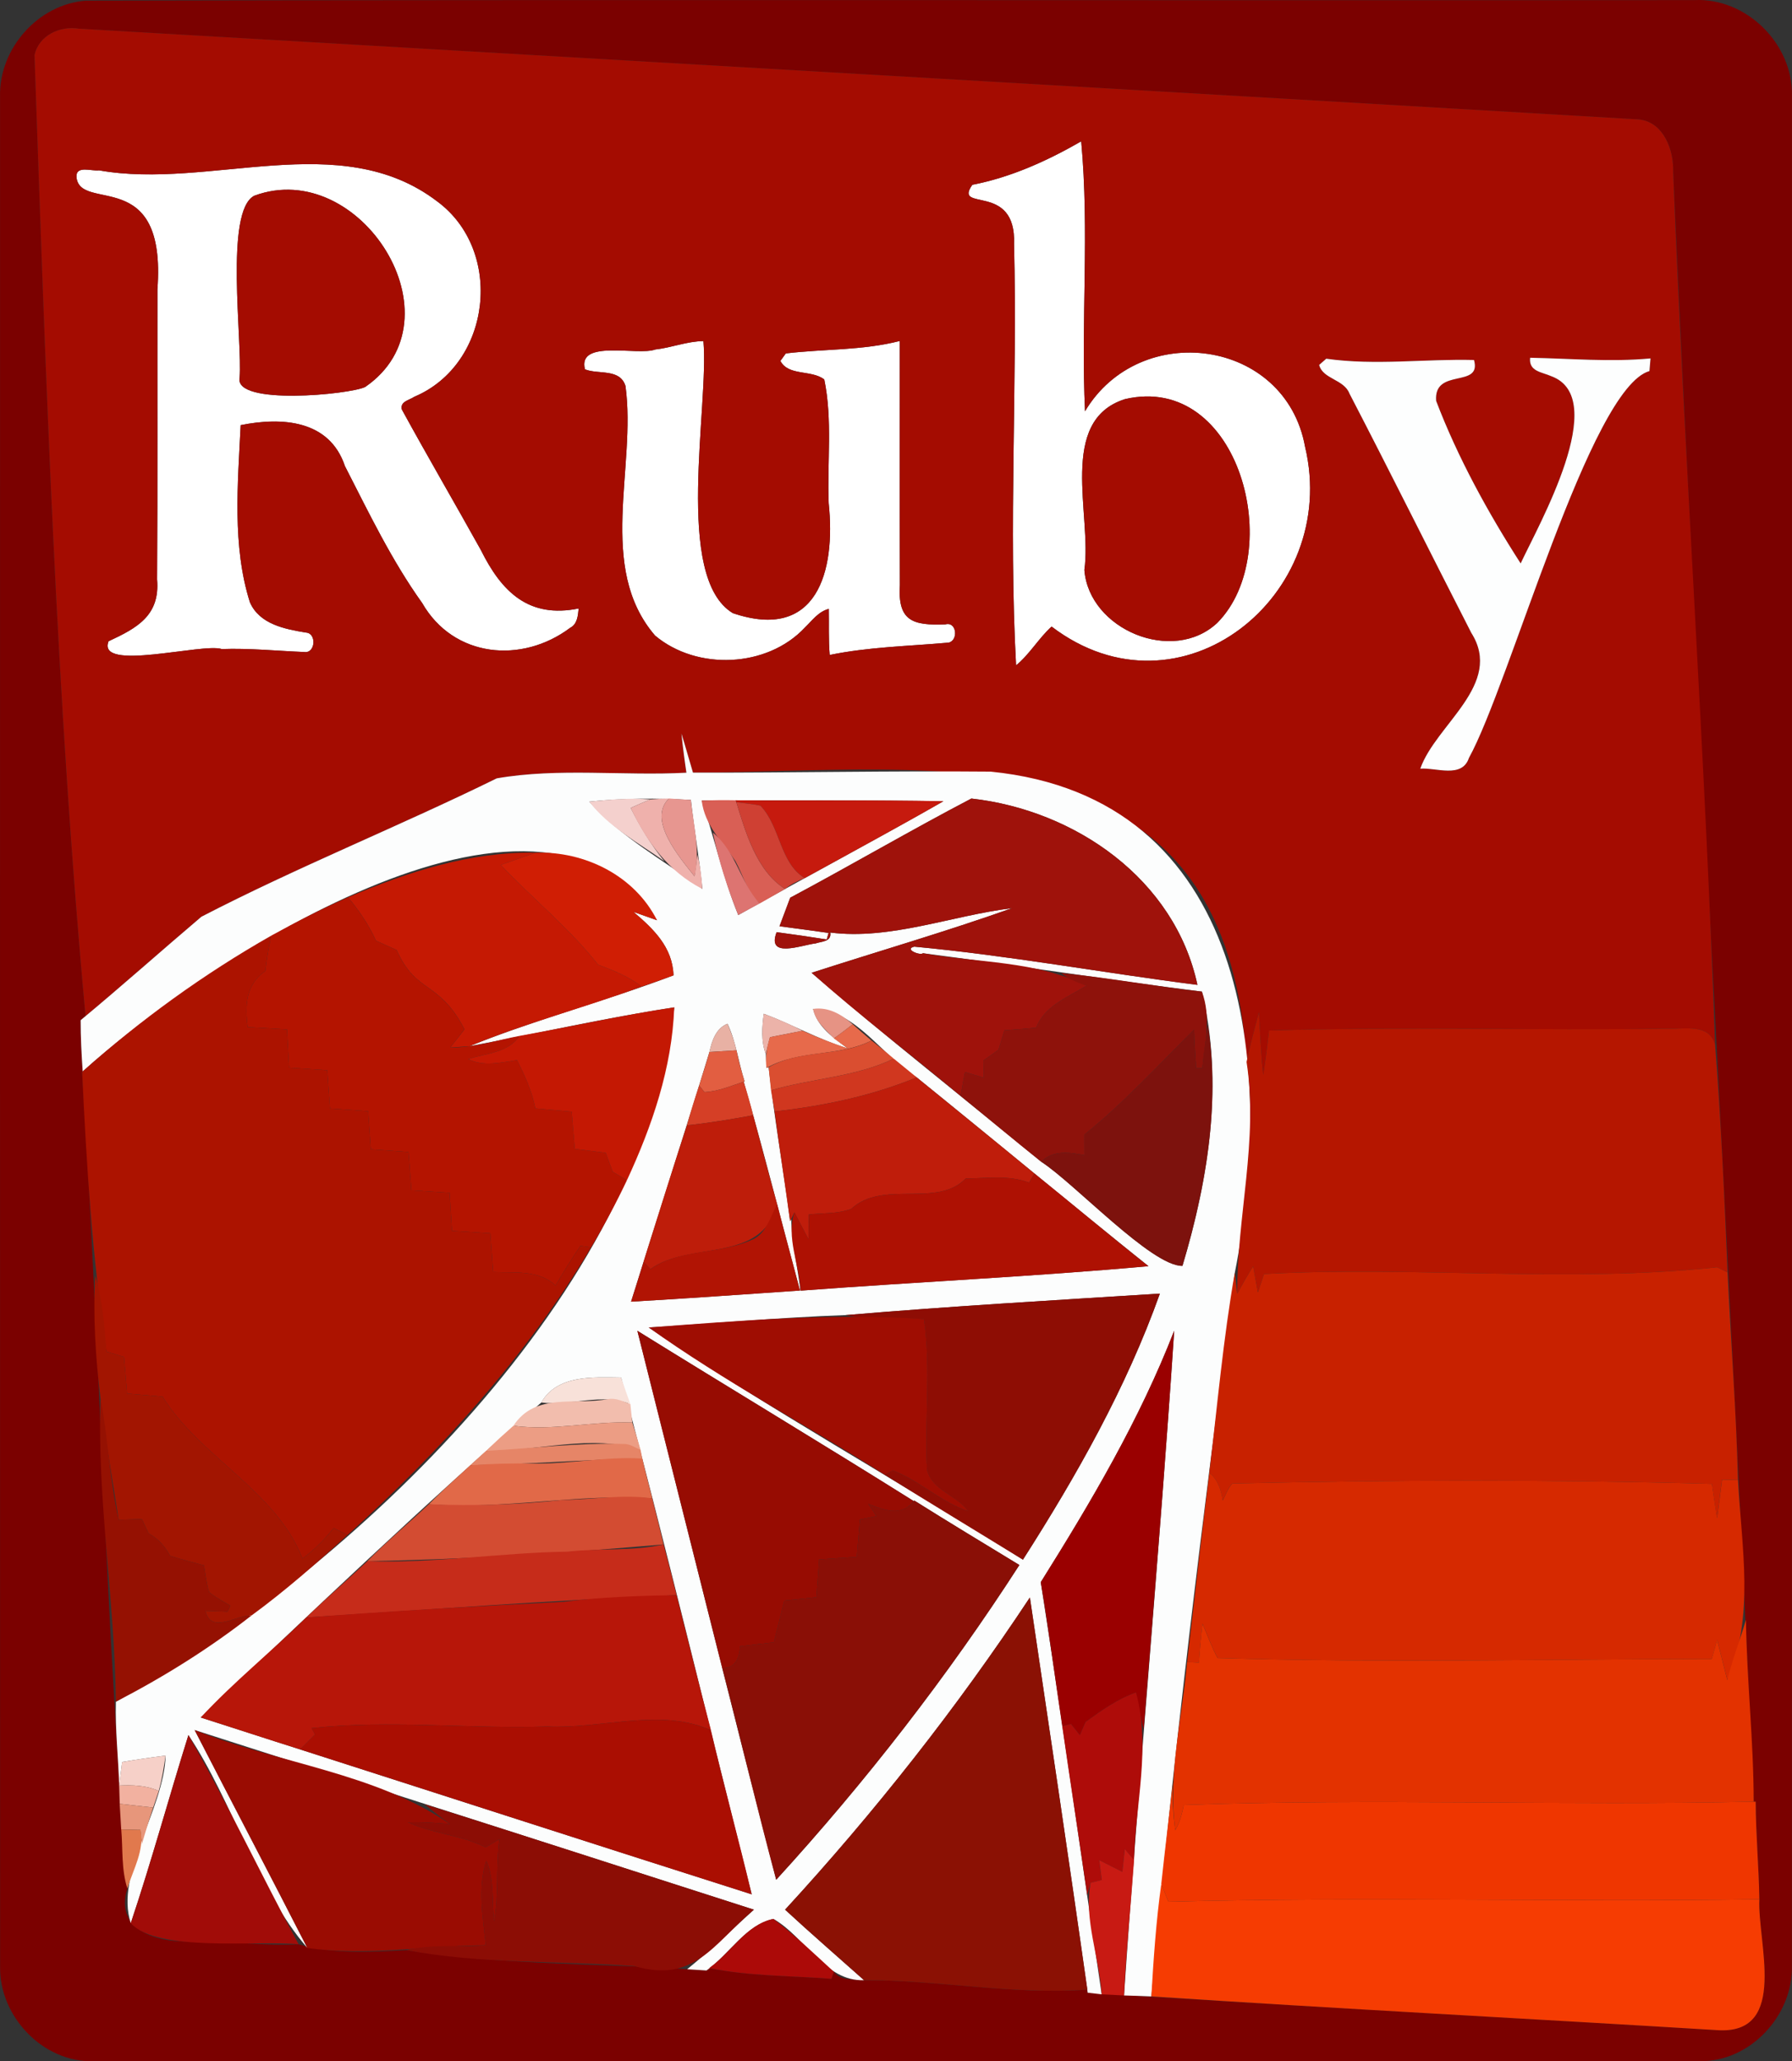<?xml version="1.0" encoding="UTF-8"?>
<svg id="Layer_2" data-name="Layer 2" xmlns="http://www.w3.org/2000/svg" viewBox="0 0 351.74 404.41">
  <rect x="0" y="0" width="351.74" height="404.41" fill="#333333" stroke="none"/>
  <g id="Layer_1-2" data-name="Layer 1">
    <g>
      <g>
        <path d="m190.85,36.26c7.62-1.49,14.67-4.68,21.37-8.53,1.64,17.52-.07,35.35.75,52.96,10.76-18.04,39.33-14.27,43.19,6.94,6.98,29.2-24.49,54.53-49.75,35.3-2.56,2.33-4.29,5.41-6.97,7.61-1.49-27.15.28-55.21-.4-82.66.46-12.28-12-6.15-8.19-11.62Zm29.98,42.04c-13.33,4.2-6.46,22.81-7.99,33.52.9,11.7,17.4,18.6,26.12,10.35,13.53-13.71,4.39-49.08-18.13-43.87Z" fill="#fff"/>
        <path d="m19.43,33.42c21.77,3.87,47.28-8.42,66.33,6.05,13.25,9.72,10.72,31.99-4.45,38.38-.95.66-2.82.91-2.44,2.48,5.06,9.25,10.39,18.37,15.52,27.59,4.08,8.24,9.46,13.46,19.19,11.46-.14,1.38-.24,3.06-1.66,3.79-9.49,7.12-22.89,5.88-29.05-4.85-6.01-8.39-10.48-17.73-15.17-26.88-3.02-9.04-12.35-9.67-20.46-8.03-.56,11.45-1.69,23.69,1.81,34.75,1.88,4.32,6.87,5.27,11.01,5.95,2.13.12,1.87,4.16-.37,3.81-5.39-.22-10.77-.77-16.17-.58-3.7-1.24-24.58,4.56-22.21-1.53,5.58-2.6,10.13-5.02,9.52-12.13.12-18.96.04-37.93.07-56.9,1.81-24.48-15.12-14.95-15.89-22.03-.16-2.39,3.04-1.11,4.42-1.33Zm30.48,4.98c-5.87,2.96-2.31,28.53-2.88,35.73-1.05,5.47,21.56,3.28,24.64,1.8,19.31-13.27-.98-45.23-21.76-37.53Z" fill="#fff"/>
        <path d="m128.62,68.57c3.18-.35,6.21-1.61,9.45-1.65,1.14,12.78-5.86,46.38,5.78,53.38,16.5,5.59,20.22-8.15,18.81-21.57-.32-8.09.78-16.31-.87-24.29-2.58-1.94-7.03-.62-8.61-3.63l1.06-1.47c7.43-.89,15.04-.56,22.37-2.44.01,15.95-.03,31.9.02,47.85-.46,7.14,2.55,7.99,8.93,7.75,2.25-.62,2.57,3.18.64,3.58-7.79.7-15.61.83-23.34,2.42-.26-3-.12-6.02-.18-9.04-2.04.53-3.27,2.29-4.7,3.67-7.41,7.91-21.19,8.47-29.4,1.57-11.51-13.36-3.61-33.04-5.81-48.98-1.1-3.49-5.33-2.19-7.95-3.26-1.54-5.97,10.36-2.6,13.8-3.89Z" fill="#fff"/>
      </g>
      <path d="m16.85.13C122.07-.11,227.32.11,332.56.02c10.18-.5,19.36,8.54,19.17,18.7,0,122.32.03,244.63-.01,366.95.25,9.79-8.26,18.94-18.18,18.72-105.03.02-210.06.02-315.09.01-9.97.35-18.64-8.79-18.43-18.63C0,263.47,0,141.18.01,18.88-.19,9.53,7.47.84,16.85.13ZM6.77,10.79c2.18,62.51,4.27,126.79,10.02,188.57-.24.2-.73.6-.97.8-.01,3.35.17,6.71.4,10.06l-.1.08c3.43,53.36,4.52,106.9,8.87,160.2-2.71,8.73,6.92,10.91,13.58,10.32,6.69.08,13.35.97,20.04.64,6.51,1.96,14.29,1.51,21.16,1.14,19.11,3.09,39.46,2.52,58.9,4l.53-.48c7.88,1.63,16.01,1.49,24.01,2.12.11-.35.34-1.05.45-1.4,1.39,1.9,3.89,1.39,5.93,1.67,14.62-.05,29.29,2.9,43.83,1.85l.07.6c41.3,2.67,82.68,4.86,124,7.37,13.55.54,7.42-17.35,7.84-25.69-.1-6.4-.7-12.77-.72-19.16h-.39c-4.7-106.59-11.02-213.23-15.81-319.81.13-4.24-1.87-9.72-6.7-10.24C219.68,17.44,117.58,11.58,15.52,5.63c-3.72-.61-7.85,1.27-8.74,5.16Z" fill="#7b0100"/>
      <g>
        <path d="m6.77,10.79c.89-3.89,5.02-5.77,8.74-5.16,102.07,5.95,204.17,11.81,306.2,17.8,4.83.52,6.83,6,6.7,10.24,2.23,57.08,6.27,114.13,8.23,171.25-1.19-4.12-5.86-2.99-9.12-3.11-26.15.38-52.35-.44-78.45.38-.31,2.9-.66,5.8-1.12,8.69-.45-4.09-.61-8.21-.84-12.31-.86,3.24-1.76,6.49-2.43,9.78-4.11-66.42-59.39-57.06-108.67-56.76-.76-2.55-1.47-5.11-2.26-7.65.26,2.56.59,5.12.97,7.66-12.33.66-25.15-1-37.23,1.11-19.12,9.4-39.15,17.4-57.97,27.15-7.61,6.46-15.07,13.09-22.73,19.5C11.05,137.57,8.95,73.3,6.77,10.79Zm184.08,25.47c-3.83,5.44,8.66-.63,8.19,11.62.68,27.45-1.09,55.51.4,82.66,2.68-2.2,4.41-5.28,6.97-7.61,25.27,19.22,56.73-6.1,49.75-35.3-3.86-21.21-32.43-24.98-43.19-6.94-.82-17.61.89-35.44-.75-52.96-6.7,3.85-13.75,7.04-21.37,8.53Zm-171.42-2.84c-1.38.22-4.58-1.06-4.42,1.33.64,7.01,17.72-2.44,15.89,22.03-.03,18.97.05,37.94-.07,56.9.62,7.07-3.96,9.56-9.52,12.13-2.41,6.11,18.54.28,22.21,1.53,5.4-.19,10.78.36,16.17.58,2.24.35,2.5-3.69.37-3.81-4.14-.68-9.13-1.63-11.01-5.95-3.5-11.06-2.37-23.3-1.81-34.75,8.13-1.62,17.42-1.03,20.46,8.03,4.69,9.15,9.16,18.49,15.17,26.88,6.15,10.72,19.57,11.98,29.05,4.85,1.42-.73,1.52-2.41,1.66-3.79-9.78,1.96-15.07-3.16-19.19-11.46-5.13-9.22-10.46-18.34-15.52-27.59-.38-1.57,1.49-1.82,2.44-2.48,15.17-6.38,17.7-28.67,4.45-38.38-19.06-14.47-44.54-2.17-66.33-6.05Zm109.19,35.15c-3.43,1.29-15.34-2.08-13.8,3.89,2.62,1.07,6.85-.23,7.95,3.26,2.2,15.93-5.7,35.62,5.81,48.98,8.21,6.9,21.99,6.34,29.4-1.57,1.43-1.38,2.66-3.14,4.7-3.67.06,3.02-.08,6.04.18,9.04,7.73-1.59,15.55-1.72,23.34-2.42,1.93-.4,1.61-4.2-.64-3.58-6.4.24-9.39-.62-8.93-7.75-.05-15.95-.01-31.9-.02-47.85-7.33,1.88-14.94,1.55-22.37,2.44l-1.06,1.47c1.58,3.01,6.03,1.69,8.61,3.63,1.65,7.98.55,16.2.87,24.29,1.41,13.41-2.32,27.17-18.81,21.57-11.64-6.98-4.64-40.58-5.78-53.38-3.24.04-6.27,1.3-9.45,1.65Zm130.31,3.03c.72,2.8,4.87,2.79,5.95,5.62,8.09,15.58,15.9,31.32,23.91,46.94,6.4,10.1-6.99,17.97-10.01,26.65,3.11-.25,8.19,1.97,9.55-2.11,8.08-14.63,23.77-72.56,35.43-75.9.05-.62.16-1.86.21-2.48-7.88.74-15.76.02-23.63-.13-.31,2.69,2.32,2.8,4.13,3.61,11.73,4.25-2.45,29.13-5.99,36.74-6.41-9.95-12.38-20.84-16.59-31.89-.52-6.61,9.02-2.37,7.43-8.02-9.52-.25-19.36,1.12-29-.25-.35.3-1.05.92-1.39,1.22Z" fill="#a40c01"/>
        <path d="m49.91,38.4c20.78-7.7,41.07,24.26,21.76,37.53-3.05,1.48-25.68,3.66-24.64-1.8.59-7.31-3.01-32.61,2.88-35.73Z" fill="#a40c01"/>
        <path d="m220.84,78.3c22.52-5.21,31.65,30.15,18.13,43.87-8.72,8.25-25.23,1.35-26.12-10.35,1.53-10.72-5.34-29.3,7.99-33.52Z" fill="#a40c01"/>
      </g>
      <path d="m258.93,71.6c.34-.3,1.04-.92,1.39-1.22,9.64,1.37,19.48,0,29,.25,1.59,5.64-7.96,1.42-7.43,8.02,4.21,11.05,10.18,21.94,16.59,31.89,3.53-7.58,17.73-32.47,5.99-36.74-1.81-.81-4.44-.92-4.13-3.61,7.87.15,15.75.87,23.63.13-.05.62-.16,1.86-.21,2.48-11.65,3.32-27.38,61.33-35.43,75.9-1.36,4.08-6.44,1.86-9.55,2.11,3.02-8.67,16.42-16.55,10.01-26.65-8.01-15.62-15.82-31.36-23.91-46.94-1.08-2.83-5.23-2.82-5.95-5.62Z" fill="#fdfefe"/>
      <path d="m133.76,143.94c.79,2.54,1.5,5.1,2.26,7.65,19.48.04,38.96-.38,58.44-.2,50.54,5.05,55.97,57.71,47.92,98.3-6.21,47.21-12.13,94.57-16.38,142-1.8-.08-3.59-.14-5.37-.19,2.94-43.48,6.97-86.92,9.85-130.41-6.76,17.41-16.3,33.55-26.19,49.33,4.17,26.92,7.95,53.9,11.95,80.86-.92-.12-1.83-.22-2.74-.32-3.63-25.87-7.54-51.7-11.35-77.54-14.34,21.67-30.47,42.13-48.05,61.25,5.09,4.7,10.33,9.23,15.5,13.84-7.72.27-11.55-8.49-17.78-12.02-5.46,1.13-8.69,6.98-13.14,10.11l-3.8-.24c4.54-3.69,8.76-7.76,13.1-11.69-36.59-11.76-73.17-23.51-109.77-35.24,7.35,14.26,14.82,28.47,22.13,42.76-9.91-11.38-14.65-28.72-23.35-41.77-3.85,12.28-7.23,24.71-11.32,36.91-3.18-9.69,6.53-22.36,6.84-32.89-2.86.36-5.7.78-8.53,1.26-.2,1.54-.39,3.08-.59,4.62-.16-5.48-.8-10.96-.64-16.45,46.73-26.25,103.91-80.48,109.6-136.23-13.47,2.06-26.83,5.09-40.19,7.62,12.86-5.22,26.89-8.9,40.04-13.9-.2-5.55-3.9-9.07-7.86-12.45,1.53.55,3.07,1.1,4.62,1.64-23.45-36.17-90.19,9.32-112.73,29.67-.23-3.35-.41-6.71-.4-10.06,8.01-6.64,15.77-13.57,23.7-20.3,18.82-9.75,38.85-17.75,57.97-27.15,12.08-2.11,24.9-.45,37.23-1.11-.38-2.54-.71-5.1-.97-7.66Zm-18.09,13.34c6.15,6.98,14.76,11.59,22.2,17.13-.58-5.85-1.61-11.62-2.26-17.47-6.65-.38-13.32-.37-19.94.34Zm22.07-.22c2.52,7.44,4.17,15.16,7.17,22.47,13.37-7.53,26.92-14.72,40.27-22.33-15.8-.23-31.63-.2-47.44-.14Zm17.37,19.07c-.7,1.86-1.4,3.73-2.1,5.6,3.21.42,6.42.85,9.63,1.31l-.36,1.28c-3.28-.51-6.55-1-9.84-1.43-2.02,5.28,4.91,2.51,7.67,2.2,1.12-.39,3.16-.31,2.86-2.13,11.86,1.5,23.89-3.35,35.69-4.78-12.99,4.61-26.23,8.44-39.35,12.68,14.73,12.7,30.06,24.71,45.07,37.07,6.55,4.22,21.62,20.5,27.72,20.43,5.21-17.31,8.09-36.01,3.82-53.81-18.31-2.3-36.45-5.17-54.76-7.53-.5.53-3.82-.81-1.69-1.29,18.55,1.73,37.05,5.14,55.57,7.5-4.46-20.77-24.03-34.28-44.37-36.56-11.97,6.26-23.64,13.1-35.56,19.46Zm-4.79,30.69c.04.68.11,2.04.14,2.71l.41-.14c1.13,10.09,2.92,20.13,4.22,30.2l.21-.39c.13,4.71,1.25,9.34,1.82,14.02,22.76-1.71,45.58-2.75,68.31-4.8-15.25-12.23-30.29-24.75-45.49-37.04-6.78-4.14-11.93-13.29-20.34-13.43.83,3.52,4.05,5.72,6.79,7.74-5.71-1.74-10.89-4.71-16.47-6.79-.35,2.64-.55,5.37.4,7.92Zm-11.07-.42c-4.99,16.36-10.3,32.64-15.38,48.98,11.05-.63,22.1-1.43,33.15-2.18-3.68-13.66-7.13-27.37-11.04-40.97l.17-.06c-1.22-3.75-1.66-7.73-3.35-11.31-2.29.9-3.05,3.35-3.55,5.54Zm26.74,51.62c-12.89.44-25.77,1.65-38.65,2.43,23.71,16.12,49.15,30.17,73.45,45.55,10.55-16.5,20.28-33.7,26.88-52.2-20.56,1.3-41.15,2.48-61.68,4.22Zm-40.88,3.08c9.08,35.9,17.98,71.85,27.25,107.7,17.57-19.22,33.61-39.87,47.73-61.75-6.89-4.19-13.8-8.36-20.63-12.65l-.12.1c-17.99-11.28-36.19-22.21-54.23-33.4Zm-18.86,14.07c-22.81,19.81-44.91,40.93-66.85,61.8,36.05,11.55,72.08,23.21,108.15,34.69-8.56-33.78-16.74-67.82-25.63-101.39-5.43-.06-12.56-.59-15.67,4.9Z" fill="#fcfdfd"/>
      <path d="m115.66,157.28c4-.4,8.02-.77,12.04-.44-1.32.51-2.61,1.1-3.9,1.67,1.84,3.7,4,7.24,6.59,10.46-5.05-3.6-10.91-6.71-14.73-11.69Z" fill="#f4d0cd"/>
      <path d="m127.7,156.84c1.2-.09,2.41-.15,3.62-.18-4.36,4.13,2.13,11.65,5,15.26.22-1.42.41-2.85.58-4.28.54,2.22.81,4.49.96,6.77-6.62-3.38-10.97-9.29-14.06-15.9,1.29-.57,2.58-1.16,3.9-1.67Z" fill="#efb1ac"/>
      <path d="m131.32,156.66c1.42.11,2.85.2,4.28.28.53,5,1.89,9.99.72,14.98-2.86-3.6-9.36-11.13-5-15.26Z" fill="#e79690"/>
      <path d="m137.73,157.06c2.23-.07,4.45-.1,6.68-.05,1.9,6.14,4.03,13.84,9.7,17.4-1.67.96-3.34,1.9-5,2.85-2.47-2.2-3.22-5.5-4.75-8.3-2.61-3.9-6.02-6.96-6.63-11.9Z" fill="#d95f55"/>
      <path d="m144.41,157.01c13.59.12,27.18-.1,40.76.19-9,5.17-18.14,10.07-27.22,15.08-4.94-3.01-4.74-10.11-8.69-14.21-1.56-.35-3.16-.46-4.73-.68l-.12-.38Z" fill="#c61a0e"/>
      <path d="m155.1,176.13c11.92-6.36,23.59-13.2,35.56-19.46,20.34,2.27,39.91,15.79,44.37,36.56-18.52-2.36-37.02-5.77-55.57-7.5-2.13.48,1.19,1.82,1.69,1.29,10.77,1.91,22.29,1.46,32.11,6.37-3.67,2.27-8.17,3.92-9.89,8.25-2.07.19-4.14.35-6.21.5-.4,1.27-.78,2.54-1.17,3.82-.98.69-1.96,1.39-2.94,2.09,0,1.12.02,2.25.04,3.39-1.23-.37-2.47-.74-3.69-1.11-.29,1.56-.57,3.13-.86,4.69-9.71-8.08-19.78-15.78-29.24-24.16,13.12-4.24,26.36-8.07,39.35-12.68-11.79,1.43-23.83,6.28-35.69,4.78.3,1.82-1.74,1.74-2.86,2.13-2.76.31-9.69,3.08-7.67-2.2,3.29.43,6.56.92,9.84,1.43l.36-1.28c-3.21-.46-6.42-.89-9.63-1.31.7-1.87,1.4-3.74,2.1-5.6Z" fill="#9f120b"/>
      <path d="m144.53,157.39c1.57.22,3.17.33,4.73.68,3.95,4.1,3.75,11.2,8.69,14.21-1.36.56-2.7,1.19-3.84,2.13-5.54-3.48-7.74-11-9.58-17.02Z" fill="#cf4033"/>
      <path d="m139.93,163.36c4.55,3.68,5.36,9.76,9.18,13.9-1.41.75-2.82,1.5-4.21,2.27-2.08-5.24-3.86-10.64-4.97-16.17Z" fill="#dd7471"/>
      <path d="m68.31,176.05c11.63-4.95,24.05-9,36.83-8.75-2.29.78-4.57,1.6-6.85,2.39,6.25,6.63,13.47,12.42,19.11,19.59,3,1.11,6,2.32,8.56,4.29-11.13,4.1-23.02,7.22-33.8,11.69-1.27.08-2.53.17-3.79.26.95-1.18,1.88-2.37,2.81-3.57-5.12-9.76-9.46-6.84-13.32-15.56-1.36-.6-2.71-1.2-4.05-1.81-1.41-3.1-3.32-5.93-5.5-8.53Z" fill="#c51903"/>
      <path d="m105.14,167.3c9.61-.34,19.41,4.49,23.82,13.25-1.55-.54-3.09-1.09-4.62-1.64,3.96,3.38,7.66,6.9,7.86,12.45-2.07.76-4.15,1.51-6.24,2.21-2.56-1.97-5.56-3.18-8.56-4.29-5.64-7.17-12.86-12.96-19.11-19.59,2.28-.79,4.56-1.61,6.85-2.39Z" fill="#d01e04"/>
      <path d="m53.24,183.57c4.92-2.7,9.91-5.27,15.06-7.52,2.18,2.6,4.09,5.43,5.5,8.53,1.34.61,2.69,1.21,4.05,1.81,3.84,8.69,8.22,5.84,13.32,15.56-.93,1.2-1.86,2.39-2.81,3.57,4.69.05,9.09-1.43,13.65-2.29-2.31,3.37-6.59,3.4-10.11,4.56,3.03,1.53,6.41.67,9.58.2,1.55,3.02,2.94,6.13,3.61,9.47,2.37.22,4.75.43,7.13.64.19,2.43.4,4.86.6,7.3,2.02.26,4.05.52,6.08.78.45,1.24.91,2.48,1.37,3.73.7.41,2.1,1.22,2.8,1.62-2.14,4.51-4.49,8.92-7.05,13.2-.53-.07-1.57-.22-2.09-.3-1.71,2.54-3.35,5.13-4.87,7.79-3.36-3.12-8.06-2.47-12.26-2.65-.19-2.54-.37-5.07-.55-7.6-2.51-.16-5.02-.33-7.53-.49-.16-2.48-.32-4.96-.47-7.45-2.5-.17-5-.33-7.5-.5-.19-2.51-.37-5.01-.56-7.51-2.47-.18-4.94-.36-7.4-.54-.18-2.49-.35-4.98-.52-7.47-2.5-.18-5.01-.36-7.51-.53-.18-2.5-.35-5-.52-7.5-2.5-.18-5-.35-7.5-.51-.14-2.51-.28-5.01-.41-7.51-2.57-.15-5.14-.3-7.71-.44-.57-4.26-.39-8.39,3.47-11.03.26-2.32.63-4.63,1.15-6.92Z" fill="#b41400"/>
      <path d="m16.22,210.22c11.36-10.14,23.77-19.12,37.02-26.65-.52,2.29-.89,4.6-1.15,6.92-3.86,2.64-4.04,6.77-3.47,11.03,2.57.14,5.14.29,7.71.44.13,2.5.27,5,.41,7.51,2.5.16,5,.33,7.5.51.17,2.5.34,5,.52,7.5,2.5.17,5.01.35,7.51.53.17,2.49.34,4.98.52,7.47,2.46.18,4.93.36,7.4.54.19,2.5.37,5,.56,7.51,2.5.17,5,.33,7.5.5.15,2.49.31,4.97.47,7.45,2.51.16,5.02.33,7.53.49.18,2.53.36,5.06.55,7.6,4.2.18,8.9-.47,12.26,2.65,1.52-2.66,3.16-5.25,4.87-7.79.52.08,1.56.23,2.09.3-12.65,21.33-29.49,39.85-47.81,56.43-.68-.34-2.04-1.03-2.72-1.37-1.78,2.25-3.8,4.31-6.13,6-5.13-13.31-20.23-20.01-27.45-31.78-2.32-.21-4.64-.4-6.96-.6-.2-2.39-.4-4.79-.6-7.18-1.15-.35-2.31-.7-3.45-1.04-2.78-18.21-3.91-36.45-4.78-54.89l.1-.08Z" fill="#ac1300"/>
      <path d="m208.27,190.92c9.25.87,18.4,2.61,27.64,3.63,1.84,4.96.62,9.9.08,14.97-.3.01-.9.05-1.2.07-.17-2.53-.34-5.06-.4-7.59-6.98,6.91-13.84,14.41-21.54,20.61,0,1.34,0,2.68.01,4.03-2.94-.56-6.13-1.06-8.49,1.29-5.33-4.23-10.54-8.62-15.83-12.91.29-1.56.57-3.13.86-4.69,1.22.37,2.46.74,3.69,1.11-.02-1.14-.03-2.27-.04-3.39.98-.7,1.96-1.4,2.94-2.09.39-1.28.77-2.55,1.17-3.82,2.07-.15,4.14-.31,6.21-.5,1.72-4.33,6.22-5.98,9.89-8.25-1.77-.61-3.53-1.29-4.99-2.47Z" fill="#8e120b"/>
      <path d="m102.01,203.23c10.12-1.81,20.16-4.07,30.33-5.59-.42,11.84-4.33,23.23-9.27,33.89-.7-.4-2.1-1.21-2.8-1.62-.46-1.25-.92-2.49-1.37-3.73-2.03-.26-4.06-.52-6.08-.78-.2-2.44-.41-4.87-.6-7.3-2.38-.21-4.76-.42-7.13-.64-.67-3.34-2.06-6.45-3.61-9.47-3.17.47-6.55,1.33-9.58-.2,3.52-1.16,7.8-1.19,10.11-4.56Z" fill="#c41803"/>
      <path d="m150.31,206.82c-.95-2.55-.75-5.28-.4-7.92,2.61.97,5.17,2.06,7.64,3.33-2.14.43-4.28.85-6.42,1.26-.29,1.1-.56,2.21-.82,3.33Z" fill="#ecb3a9"/>
      <path d="m159.6,197.95c3.05-.44,5.59,1.08,7.78,3.01-1.21.96-2.44,1.88-3.69,2.77-1.64-1.7-3.65-3.31-4.09-5.78Z" fill="#e69384"/>
      <path d="m244.68,208.35c.67-3.29,1.57-6.54,2.43-9.78.23,4.1.39,8.22.84,12.31.46-2.89.81-5.79,1.12-8.69,26.1-.82,52.3,0,78.45-.38,3.26.12,7.93-1.01,9.12,3.11,1.15,14.88,1.84,29.81,2.45,44.72-.69-.34-1.36-.68-2.03-1.01-29.24,3.13-59.44-.28-88.96,1.33-.41,1.2-.8,2.4-1.2,3.61-.31-1.72-.62-3.42-.93-5.13-1.1,1.76-2.15,3.56-3.12,5.4-.1-15.05,4.2-30.21,1.83-45.49Z" fill="#b51600"/>
      <path d="m139.24,206.4c.5-2.19,1.26-4.64,3.55-5.54.74,1.68,1.36,3.41,1.77,5.21-1.78.11-3.55.22-5.32.33Z" fill="#e8b1a4"/>
      <path d="m163.68,203.73c1.25-.89,2.48-1.81,3.69-2.77,1.21,1.08,2.44,2.14,3.68,3.19-6.42,3.27-14.1,1.71-20.6,5.38-.29-2.03.07-4.11.68-6.04,2.14-.41,4.28-.83,6.42-1.26,2.88,1.31,5.83,2.45,8.83,3.46-.9-.66-1.8-1.32-2.7-1.96Z" fill="#e76a4b"/>
      <path d="m234.39,202c.06,2.53.23,5.06.4,7.59.3-.02.9-.06,1.2-.07.24-2.83.64-5.63,1.09-8.42,2.48,15.84-.47,32.04-4.99,47.26-6.01.13-21.24-16.26-27.72-20.43,2.36-2.35,5.55-1.85,8.49-1.29-.01-1.35-.02-2.69-.01-4.03,7.7-6.2,14.56-13.7,21.54-20.61Z" fill="#7d120d"/>
      <path d="m171.06,204.15c1.49,1.15,2.94,2.33,4.37,3.55-7.41,3.62-16.17,3.87-24.09,6.22-.17-1.52-.32-3.03-.47-4.53,6.36-3.62,13.92-1.95,20.19-5.24Z" fill="#da4e30"/>
      <path d="m139.24,206.4c1.77-.11,3.54-.22,5.32-.33.41,2.06.98,4.08,1.58,6.1-2.58.84-5.13,1.96-7.86,2.1-.26-.32-.79-.97-1.05-1.29.65-2.2,1.42-4.37,2.01-6.58Z" fill="#e25e41"/>
      <path d="m175.43,207.7c1.5,1.23,3,2.45,4.51,3.68-8.87,3.65-18.4,5.63-27.9,6.68-.24-1.39-.46-2.76-.7-4.14,7.92-2.35,16.68-2.6,24.09-6.22Z" fill="#d0371f"/>
      <path d="m152.03,218.06c9.5-1.05,19.03-3.03,27.9-6.68,7.69,6.29,15.44,12.52,23.1,18.85-.26.45-.78,1.35-1.03,1.8-4-1.53-8.29-.84-12.45-.81-5.67,5.85-16.25.18-22.49,5.97-2.63.98-5.53.79-8.29,1.09-.02,1.61-.04,3.23-.07,4.85-.96-1.74-1.85-3.52-2.77-5.28-.25.51-.57,1.25-.85,1.74-.98-7.18-2.09-14.35-3.05-21.53Z" fill="#bf1d0b"/>
      <path d="m134.82,220.79c.74-2.62,1.54-5.23,2.41-7.81.26.32.79.97,1.05,1.29,2.67-.13,5.17-1.22,7.69-2.04.69,2.17,1.31,4.37,1.87,6.58-4.32.79-8.66,1.52-13.02,1.98Z" fill="#d53f26"/>
      <path d="m134.82,220.79c4.36-.46,8.7-1.19,13.02-1.98,1.56,5.82,3.08,11.65,4.7,17.45-2.94,11.74-17.15,7.13-24.87,12.74-.34-.36-1.02-1.07-1.36-1.43,2.82-8.93,5.59-17.88,8.51-26.78Z" fill="#be1d0a"/>
      <path d="m189.56,231.22c4.16-.03,8.45-.72,12.45.81.25-.45.77-1.35,1.03-1.8,7.49,6.03,14.84,12.24,22.39,18.19-22.73,2.05-45.55,3.09-68.31,4.8-.2-5.03-2.86-10.57-1.18-15.37.92,1.76,1.81,3.54,2.77,5.28.03-1.62.05-3.24.07-4.85,2.76-.3,5.66-.11,8.29-1.09,6.25-5.79,16.81-.12,22.49-5.97Z" fill="#ae1103"/>
      <path d="m147.31,243.35c3.04-1.03,3.84-4.57,5.24-7.09,1.43,5.66,3.01,11.28,4.47,16.94-11.05.75-22.1,1.55-33.15,2.18.82-2.61,1.66-5.2,2.45-7.81.34.36,1.02,1.07,1.36,1.43,5.63-4,13.34-2.88,19.63-5.65Z" fill="#b11404"/>
      <path d="m337.06,248.63c.67.33,1.34.67,2.03,1.01.64,13.58,1.71,27.14,2.04,40.73-1.05-.03-2.09-.05-3.12-.07-.32,2.51-.64,5.03-.98,7.55-.36-2.25-.69-4.48-1.02-6.72-31.3-.88-62.88-.78-94.14-.07-.87.95-1.29,2.2-1.87,3.33-.35-2.04-.89-4.09-2.63-5.4,1.56-13.11,2.72-26.28,5-39.3.15,1.38.31,2.77.48,4.15.97-1.84,2.02-3.64,3.12-5.4.31,1.71.62,3.41.93,5.13.4-1.21.79-2.41,1.2-3.61,29.52-1.61,59.72,1.8,88.96-1.33Z" fill="#c82100"/>
      <path d="m18.7,250.24c1.43,4.86,1.81,9.92,2.2,14.95,1.14.34,2.3.69,3.45,1.04.2,2.39.4,4.79.6,7.18,2.32.2,4.64.39,6.96.6,7.22,11.77,22.32,18.47,27.45,31.78,2.33-1.69,4.35-3.75,6.13-6,.68.34,2.04,1.03,2.72,1.37-6.04,5.53-12.21,10.94-18.82,15.78-2.98-.13-8.02,3.76-9.07-.91,1.45.04,2.91.1,4.37.16.13-.29.39-.88.52-1.17-1.42-.85-2.92-1.6-4.18-2.67-.51-1.71-.71-3.48-.99-5.23-2.23-.59-4.45-1.2-6.65-1.87-.98-1.86-2.38-3.4-4.22-4.41-.45-.94-.89-1.87-1.32-2.8-1.52.04-3.04.08-4.55.13-2.49-15.81-5.54-31.91-4.6-47.93Z" fill="#a21501"/>
      <path d="m165.98,258.02c20.53-1.74,41.12-2.92,61.68-4.22-6.6,18.5-16.33,35.7-26.88,52.2-9.04-5.55-18.13-11.03-27.14-16.65.4-.21,1.2-.64,1.6-.85,5.26,1.99,9.4,6.19,14.79,7.99-2.25-3.19-7.08-4.03-8.08-8.12-.54-9.83.84-19.66-.61-29.57-5.13-.3-10.3.28-15.36-.78Z" fill="#8e0d04"/>
      <path d="m127.34,260.45c18.04-1.35,35.96-2.86,54.01-1.65,1.45,9.91.07,19.73.61,29.57,1,4.09,5.83,4.93,8.08,8.12-5.39-1.8-9.53-6-14.79-7.99-.4.21-1.2.64-1.6.85-15.31-9.75-31.62-18.38-46.31-28.9Z" fill="#9f0d02"/>
      <path d="m125.1,261.1c18.04,11.19,36.24,22.12,54.23,33.4-2.34,3.15-5.9,1.74-8.9.57.53.79,1.06,1.59,1.59,2.39-1.08.22-2.16.44-3.24.67-.2,2.44-.4,4.89-.6,7.34-2.47.16-4.93.32-7.39.48-.18,2.47-.36,4.95-.54,7.43-2.1.21-4.2.43-6.3.65-.68,2.73-1.37,5.46-2.05,8.19-2.22.25-4.44.51-6.65.79-.1,2.27-.91,4.33-3.49,4.25-5.52-22.06-11.15-44.1-16.66-66.16Z" fill="#970c02"/>
      <path d="m204.28,310.42c9.89-15.78,19.43-31.92,26.19-49.33-1.71,26.1-3.88,52.17-5.99,78.25-.57-2.42-1.09-4.85-1.5-7.29-3.65,1.28-6.8,3.55-9.91,5.79-.38.85-.75,1.72-1.11,2.58-.59-.74-1.18-1.47-1.75-2.2-.43.11-1.28.33-1.71.45-1.42-9.42-2.63-18.86-4.22-28.25Z" fill="#9a0000"/>
      <path d="m106.24,275.17c3.11-5.49,10.24-4.96,15.67-4.9.59,1.73,1.19,3.47,1.82,5.21-5.49-2.25-11.67.4-17.49-.31Z" fill="#f8e1d9"/>
      <path d="m119.43,274.49c1.52-.26,2.91.5,4.3.99.12,1.2.25,2.41.38,3.62-7.8-.32-15.58,1.69-23.34.63,4.32-6.58,12.01-3.99,18.66-5.24Z" fill="#f2bdad"/>
      <path d="m19.73,274.37c1.52,7.88,1.78,15.96,3.57,23.8,1.51-.05,3.03-.09,4.55-.13.43.93.87,1.86,1.32,2.8,1.84,1.01,3.24,2.55,4.22,4.41,2.2.67,4.42,1.28,6.65,1.87.28,1.75.48,3.52.99,5.23,1.26,1.07,2.76,1.82,4.18,2.67-.13.29-.39.88-.52,1.17-1.46-.06-2.92-.12-4.37-.16,1.05,4.67,6.09.78,9.07.91-8.3,6.49-17.29,12.1-26.65,16.93-.19-19.8-3.72-39.7-3.01-59.5Z" fill="#951102"/>
      <path d="m100.77,279.73c7.76,1.06,15.54-.95,23.34-.63.58,1.79,1.13,3.59,1.63,5.4-9.5-3.28-20.39.32-30.33.15,1.75-1.68,3.54-3.32,5.36-4.92Z" fill="#ec9d84"/>
      <path d="m122.78,283.31c1.07.12,2,.73,2.96,1.19.08.42.25,1.25.33,1.67-11.25.13-22.49,1.17-33.76,1.3,1.03-.94,2.06-1.88,3.1-2.82,9.12-.47,18.22-1.66,27.37-1.34Z" fill="#e68567"/>
      <path d="m104.51,287.14c7.21.15,14.35-1.43,21.57-.97.59,2.62,1.29,5.21,1.95,7.81-14.59-1.01-29.21,2.28-43.86,1.15,2.63-2.65,5.4-5.14,8.15-7.66,4.05-.28,8.12-.39,12.19-.33Z" fill="#e16948"/>
      <path d="m233.01,326.09c1.44-12.36,2.82-24.74,4.37-37.1,1.74,1.31,2.28,3.36,2.63,5.4.58-1.13,1-2.38,1.87-3.33,31.26-.71,62.84-.81,94.14.07.33,2.24.66,4.47,1.02,6.72.34-2.52.66-5.04.98-7.55,1.03.02,2.07.04,3.12.07.7,13.3,3.33,26.68-2.09,39.26-.65-2.63-1.33-5.26-2-7.88-.36,1.24-.71,2.48-1.05,3.73-32.31.04-64.75.8-97-.18-1.17-2.17-1.99-4.49-2.96-6.74-.3,2.53-.53,5.08-.7,7.63-.58-.03-1.75-.07-2.33-.1Z" fill="#d62900"/>
      <path d="m110.61,294.27c5.8-.04,11.63-1.15,17.41-.29.75,3.01,1.52,6.01,2.22,9.03-19.27,1.66-38.81,2.96-58.13,3.28,3.84-3.91,8.07-7.4,12.05-11.16,8.82.36,17.67.09,26.45-.86Z" fill="#d34c32"/>
      <path d="m170.43,295.07c3.07,1.23,6.64,2.54,9.02-.67,6.83,4.29,13.74,8.46,20.63,12.65-14.12,21.88-30.16,42.53-47.73,61.75-3.71-13.8-6.99-27.71-10.59-41.54,2.58.08,3.39-1.98,3.49-4.25,2.21-.28,4.43-.54,6.65-.79.68-2.73,1.37-5.46,2.05-8.19,2.1-.22,4.2-.44,6.3-.65.18-2.48.36-4.96.54-7.43,2.46-.16,4.92-.32,7.39-.48.2-2.45.4-4.9.6-7.34,1.08-.23,2.16-.45,3.24-.67-.53-.8-1.06-1.6-1.59-2.39Z" fill="#8a0f06"/>
      <path d="m111.39,304.43c6.27-.73,12.65-.03,18.86-1.42.87,3.31,1.74,6.62,2.55,9.95-24.25.97-48.46,2.83-72.69,4.38,3.93-3.76,8.04-7.32,12.01-11.05,13.07.48,26.17-1.67,39.27-1.86Z" fill="#c62c1a"/>
      <path d="m110.55,314.27c7.38-.93,14.82-1.19,22.25-1.31,2.25,8.83,4.42,17.68,6.75,26.5-9.91-4.44-21.58-.21-32.08-.73-15.43.5-31.05-1.34-46.31.32.17.31.51.94.68,1.25-.98.97-1.96,1.94-2.93,2.93-6.52-2.03-13-4.19-19.51-6.26,6.46-6.98,13.92-12.97,20.71-19.63,16.8-1.25,33.62-2.24,50.44-3.07Z" fill="#b71609"/>
      <path d="m154.1,374.67c17.58-19.12,33.71-39.58,48.05-61.25,3.8,25.64,7.63,51.28,11.28,76.94-14.54,1.05-29.21-1.9-43.83-1.85-5.17-4.61-10.41-9.14-15.5-13.84Z" fill="#8b1104"/>
      <path d="m342.7,317.81c.17,11.91,1.51,23.78,1.52,35.68-37.27.81-74.65-.67-111.87.64-.34,1.71-.77,3.43-1.67,4.95-1.48-11.02,1.39-22.02,2.32-32.99.58.03,1.75.07,2.33.1.17-2.55.4-5.1.7-7.63.97,2.25,1.79,4.57,2.96,6.74,32.25.98,64.69.22,97,.18.34-1.25.69-2.49,1.05-3.73.67,2.62,1.35,5.25,2,7.88.98-4.01,2.49-7.86,3.66-11.82Z" fill="#e33200"/>
      <path d="m213.07,337.84c3.11-2.24,6.26-4.51,9.91-5.79,2.93,10.79-.12,21.91-.39,32.89-.46-.54-1.37-1.62-1.83-2.17-.16,1.5-.32,2.99-.47,4.49-1.52-.78-3.04-1.54-4.55-2.31.17,1.3.34,2.6.52,3.9-.74.17-1.48.35-2.21.54-.16.6-.48,1.82-.64,2.43-1.6-11.06-3.32-22.09-4.91-33.15.43-.12,1.28-.34,1.71-.45.57.73,1.16,1.46,1.75,2.2.36-.86.73-1.73,1.11-2.58Z" fill="#ae0c09"/>
      <path d="m61.15,339.05c15.26-1.66,30.88.18,46.31-.32,10.5.52,22.17-3.71,32.08.73,2.51,10.77,5.46,21.43,8,32.2-29.57-9.39-59.09-18.97-88.64-28.43.97-.99,1.95-1.96,2.93-2.93-.17-.31-.51-.94-.68-1.25Z" fill="#aa0e02"/>
      <path d="m38.2,339.43c16.41,6.55,35.56,8.4,50.11,18.44-2.74-.25-5.49-.42-8.25-.36,4.87,2.29,10.43,2.48,15.26,4.94.89-.54,1.79-1.08,2.69-1.62-.72,5.35-.02,10.8-1.04,16.12-.44-3.98.09-8.15-1.52-11.92-1.72,5.41-.65,11.12-.11,16.63-11.72.08-23.27,2.15-35.01.53-7.31-14.29-14.78-28.5-22.13-42.76Z" fill="#9a0c02"/>
      <path d="m36.98,340.42c7.69,13.41,14.28,27.44,21.63,41.04-8.29-.8-27.68,1.61-32.95-4.13,4.09-12.2,7.47-24.63,11.32-36.91Z" fill="#a10c08"/>
      <path d="m23.97,345.7c2.83-.48,5.67-.9,8.53-1.26-.34,2.33-.69,4.67-1.35,6.94-2.45-1.11-5.13-1.18-7.77-1.06.2-1.54.39-3.08.59-4.62Z" fill="#f6d0c8"/>
      <path d="m227.94,369.62c.71-6.68,1.54-13.35,2.3-20.03-.15,3.16,0,6.34.44,9.49.9-1.52,1.33-3.24,1.67-4.95,37.35-1.31,74.86.18,112.26-.65.02,6.39.62,12.76.72,19.16-38.66.56-77.35-.54-115.98.48-.49-1.17-.96-2.33-1.41-3.5Z" fill="#ef3600"/>
      <path d="m23.39,350.32c2.64-.12,5.32-.05,7.77,1.06-.36,1.08-.72,2.17-1.09,3.26-2.19-.26-4.38-.5-6.57-.74-.03-.89-.08-2.68-.11-3.58Z" fill="#f2b1a0"/>
      <path d="m23.49,353.9c2.19.24,4.38.48,6.57.74-.79,2.38-1.52,4.78-2.22,7.19-.07-.71-.21-2.11-.28-2.81-.95-.02-2.83-.06-3.77-.08-.1-1.68-.21-3.36-.3-5.04Z" fill="#e7967b"/>
      <path d="m83.35,353.99c21.58,6.75,43.08,13.79,64.62,20.68-8.04,6.83-11.64,14.47-23.41,11.08-14.81-1.08-30.39-.39-44.79-3.15,5.11-1.21,10.38-.59,15.57-.94-.54-5.51-1.61-11.22.11-16.63,1.61,3.77,1.08,7.94,1.52,11.92,1.02-5.32.32-10.77,1.04-16.12-.9.54-1.8,1.08-2.69,1.62-4.83-2.46-10.39-2.65-15.26-4.94,2.76-.06,5.51.11,8.25.36-1.71-1.23-3.34-2.55-4.96-3.88Z" fill="#8c0d05"/>
      <path d="m23.8,358.94c.94.02,2.82.06,3.77.08.83,4-1.43,7.74-2.57,11.48-1.21-3.73-.86-7.7-1.2-11.56Z" fill="#e1794d"/>
      <path d="m220.3,367.26c.15-1.5.31-2.99.47-4.49.46.55,1.37,1.63,1.83,2.17-.64,8.86-1.54,17.69-1.97,26.56-1.47-.07-2.93-.15-4.39-.22-.47-7.24-3.52-14.77-2.18-21.89.73-.19,1.47-.37,2.21-.54-.18-1.3-.35-2.6-.52-3.9,1.51.77,3.03,1.53,4.55,2.31Z" fill="#c81a13"/>
      <path d="m225.99,391.69c.43-7.37.93-14.75,1.95-22.07.45,1.17.92,2.33,1.41,3.5,38.63-1.02,77.32.08,115.98-.48-.4,8.32,5.71,26.24-7.84,25.69-37.16-2.27-74.35-4.2-111.5-6.64Z" fill="#f63c02"/>
      <path d="m139.2,386.12c4.27-2.99,7.34-8.62,12.61-9.63,4.2,3.13,7.97,6.82,11.85,10.35-.11.35-.34,1.05-.45,1.4-8-.63-16.13-.49-24.01-2.12Z" fill="#ac0a08"/>
    </g>
  </g>
</svg>